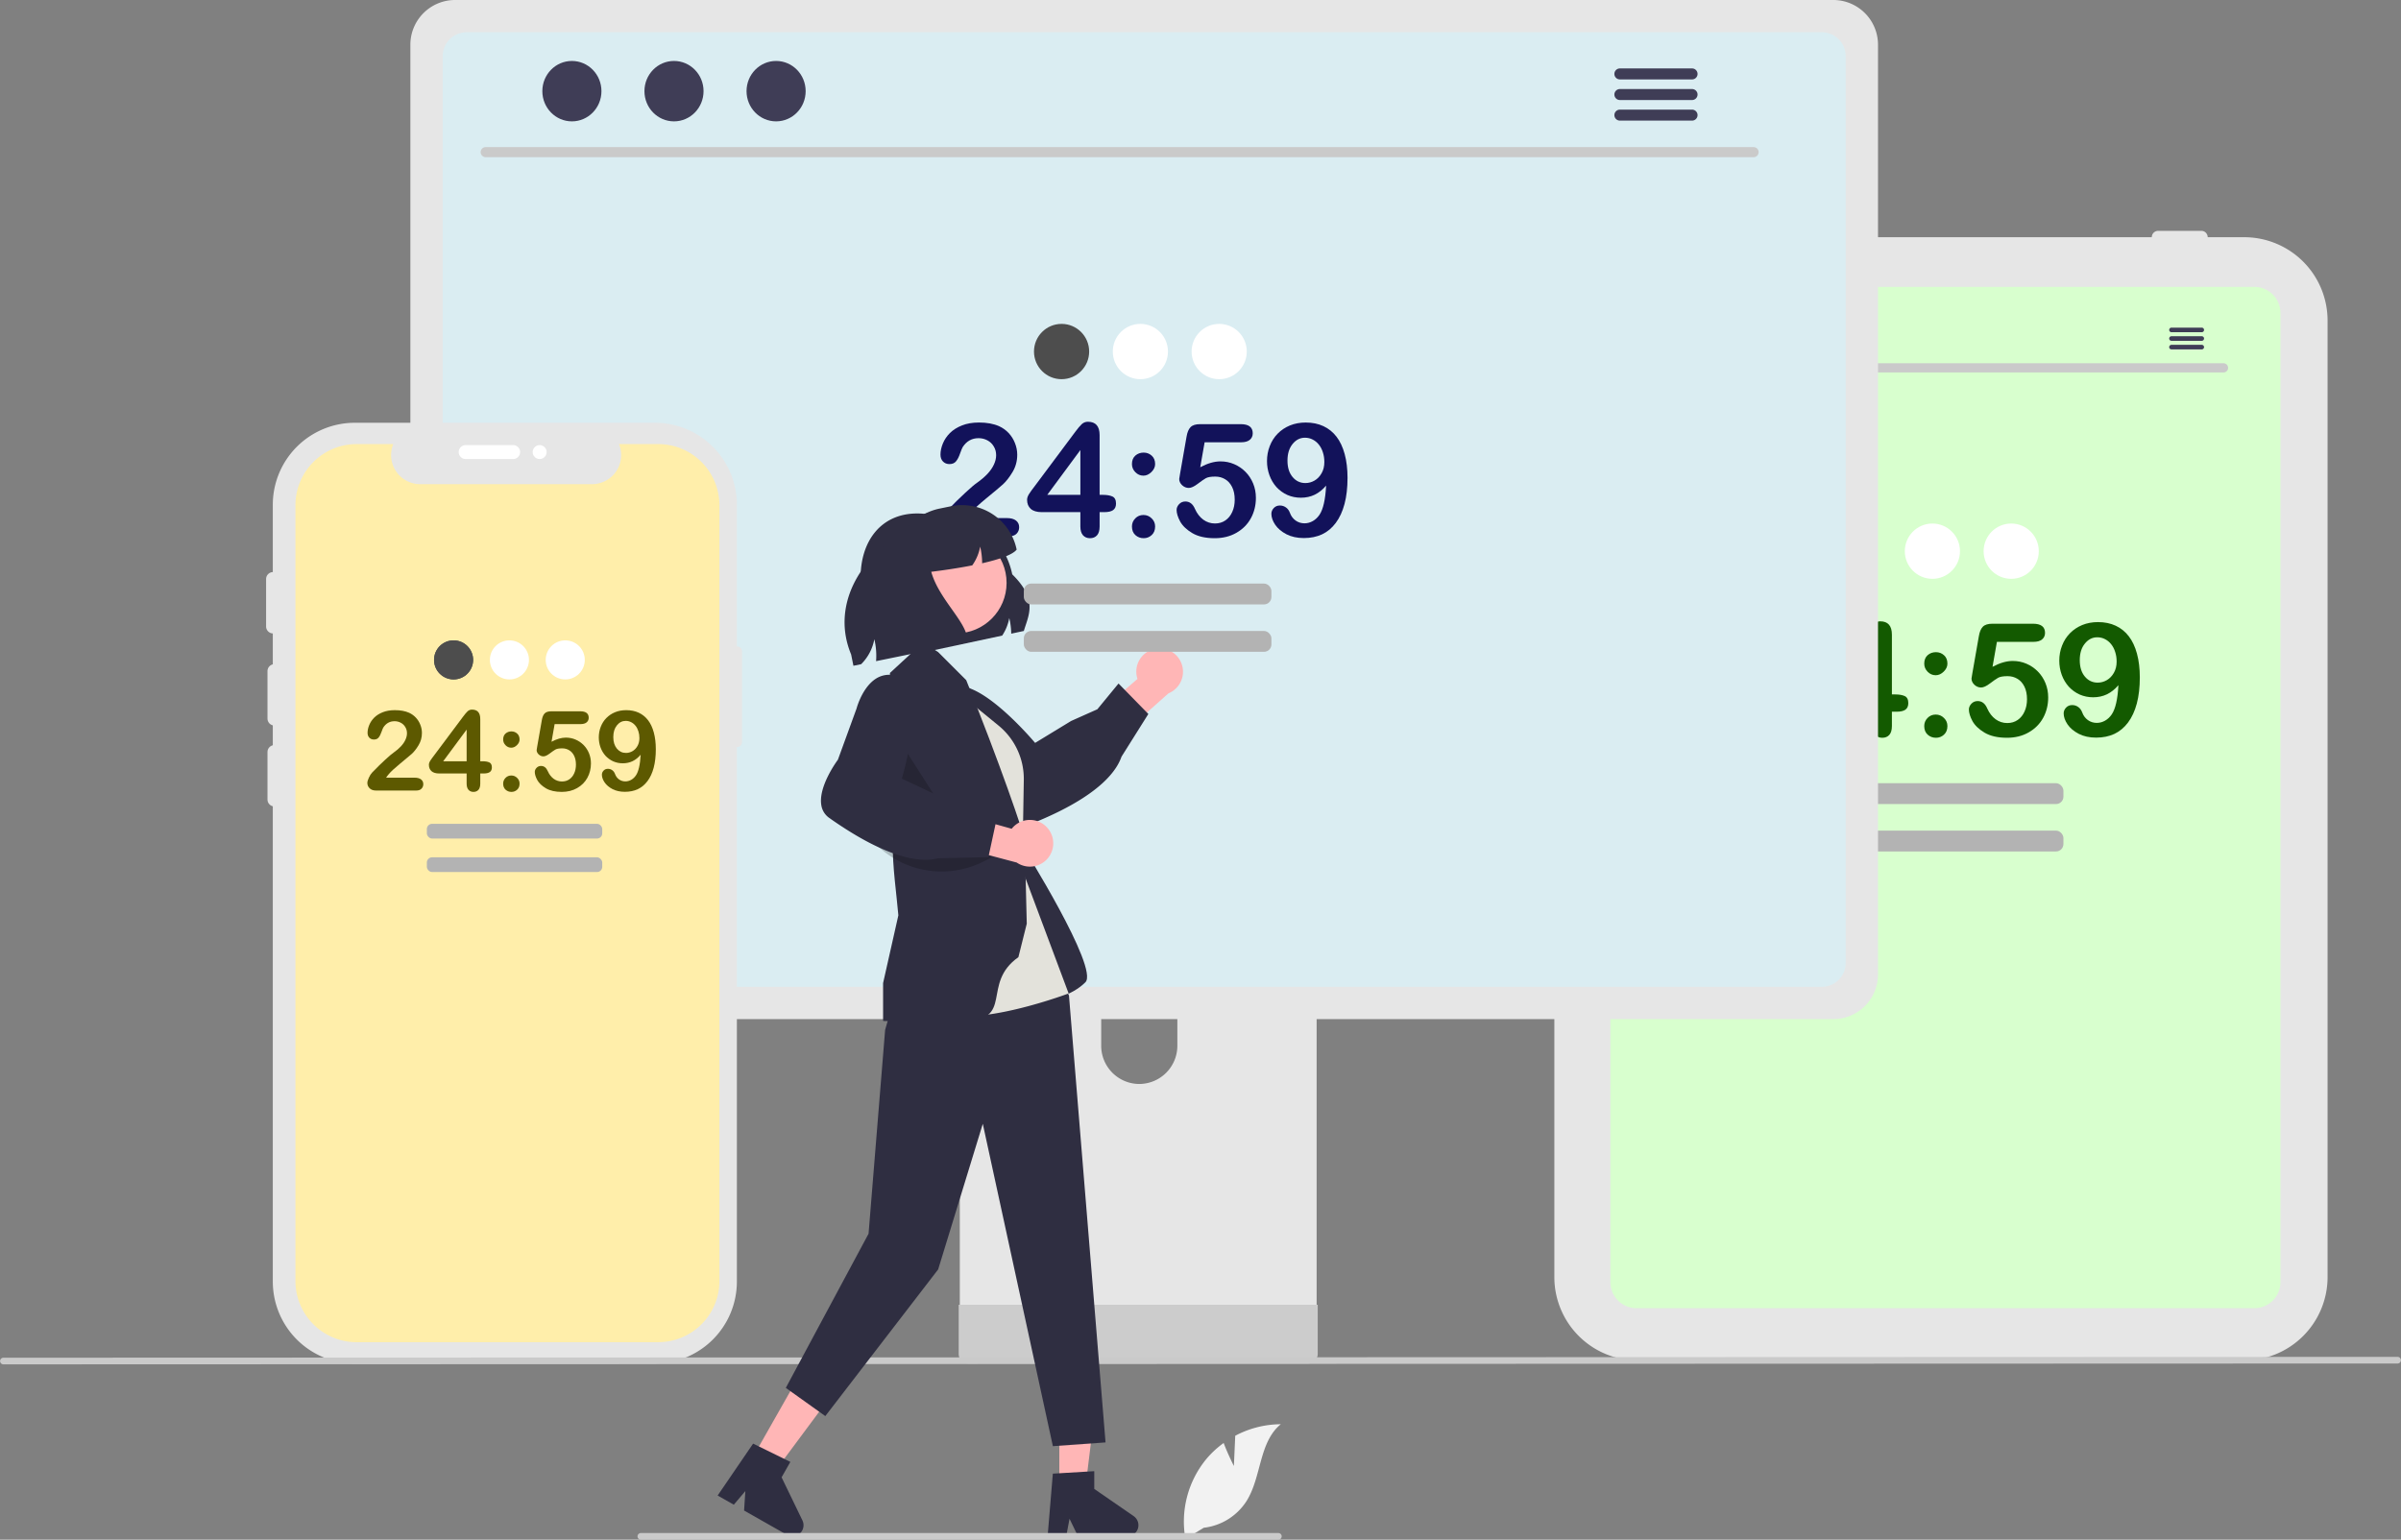<?xml version="1.0" encoding="UTF-8" standalone="no"?>
<svg
   data-name="Layer 1"
   width="860.131"
   height="551.741"
   viewBox="0 0 860.131 551.741"
   version="1.1"
   id="svg138"
   sodipodi:docname="any_device.svg"
   inkscape:version="1.1 (c68e22c387, 2021-05-23)"
   xmlns:inkscape="http://www.inkscape.org/namespaces/inkscape"
   xmlns:sodipodi="http://sodipodi.sourceforge.net/DTD/sodipodi-0.dtd"
   xmlns="http://www.w3.org/2000/svg"
   xmlns:svg="http://www.w3.org/2000/svg">
  <rect x="0" y="0" width="860.131" height="551.741" fill="#808080" stroke="none"/>
  <defs
     id="defs142" />
  <sodipodi:namedview
     id="namedview140"
     pagecolor="#ffffff"
     bordercolor="#666666"
     borderopacity="1.0"
     inkscape:pageshadow="2"
     inkscape:pageopacity="0.0"
     inkscape:pagecheckerboard="0"
     showgrid="false"
     inkscape:zoom="1.2300447"
     inkscape:cx="190.64348"
     inkscape:cy="212.5939"
     inkscape:window-width="2560"
     inkscape:window-height="1017"
     inkscape:window-x="1912"
     inkscape:window-y="-8"
     inkscape:window-maximized="1"
     inkscape:current-layer="svg138" />
  <ellipse
     style="fill:#4d4d4d;stroke-width:1.414"
     id="ellipse16997"
     cx="664.026"
     cy="197.517"
     rx="9.882"
     ry="9.908" />
  <path
     d="M973.935,661.629H756.586A29.859,29.859,0,0,1,726.761,631.804V288.961a29.859,29.859,0,0,1,29.826-29.826H973.935a29.859,29.859,0,0,1,29.826,29.826V631.804A29.859,29.859,0,0,1,973.935,661.629Z"
     transform="translate(-169.934 -174.129)"
     fill="#e6e6e6"
     id="path2" />
  <path
     d="M977.539,276.933H756.176a9.348,9.348,0,0,0-9.337,9.337V633.583a9.351,9.351,0,0,0,9.337,9.337H977.539a9.348,9.348,0,0,0,9.337-9.337V286.269A9.348,9.348,0,0,0,977.539,276.933Z"
     transform="translate(-169.934 -174.129)"
     fill="#fff"
     id="path4"
     style="fill:#d8ffce;fill-opacity:1" />
  <path
     d="M761.899,259.135a2.284,2.284,0,0,1,2.282-2.282h15.516a2.282,2.282,0,1,1,0,4.563H764.181A2.284,2.284,0,0,1,761.899,259.135Z"
     transform="translate(-169.934 -174.129)"
     fill="#e6e6e6"
     id="path6" />
  <path
     d="M787.454,259.135a2.284,2.284,0,0,1,2.282-2.282H805.251a2.282,2.282,0,1,1,0,4.563H789.736A2.284,2.284,0,0,1,787.454,259.135Z"
     transform="translate(-169.934 -174.129)"
     fill="#e6e6e6"
     id="path8" />
  <path
     d="M940.785,259.135a2.284,2.284,0,0,1,2.282-2.282h15.516a2.282,2.282,0,0,1,0,4.563H943.067A2.284,2.284,0,0,1,940.785,259.135Z"
     transform="translate(-169.934 -174.129)"
     fill="#e6e6e6"
     id="path10" />
  <path
     d="M966.474,307.596H767.241a1.649,1.649,0,0,1,0-3.298H966.474a1.649,1.649,0,0,1,0,3.298Z"
     transform="translate(-169.934 -174.129)"
     fill="#cacaca"
     id="path22" />
  <ellipse
     cx="607.937"
     cy="120.446"
     rx="4.846"
     ry="4.954"
     fill="#3f3d56"
     id="ellipse24" />
  <ellipse
     cx="624.678"
     cy="120.446"
     rx="4.846"
     ry="4.954"
     fill="#3f3d56"
     id="ellipse26" />
  <ellipse
     cx="641.42"
     cy="120.446"
     rx="4.846"
     ry="4.954"
     fill="#3f3d56"
     id="ellipse28" />
  <path
     d="M958.687,291.536H947.842a.821.821,0,0,0,0,1.642h10.845a.821.821,0,0,0,0-1.642Z"
     transform="translate(-169.934 -174.129)"
     fill="#3f3d56"
     id="path30" />
  <path
     d="M958.687,294.618H947.842a.821.821,0,0,0,0,1.642h10.845a.821.821,0,0,0,0-1.642Z"
     transform="translate(-169.934 -174.129)"
     fill="#3f3d56"
     id="path32" />
  <path
     d="M958.687,297.696H947.842a.821.821,0,0,0,0,1.642h10.845a.821.821,0,0,0,0-1.642Z"
     transform="translate(-169.934 -174.129)"
     fill="#3f3d56"
     id="path34" />
  <path
     d="M635.433,458.897h-115.51a6.163,6.163,0,0,0-6.154,6.17v182.472H641.602V465.067A6.166,6.166,0,0,0,635.433,458.897ZM578.066,562.575a13.704,13.704,0,0,1-13.64-13.64V527.889a13.64,13.64,0,0,1,27.28,0v21.047a13.704,13.704,0,0,1-13.64,13.64Z"
     transform="translate(-169.934 -174.129)"
     fill="#e6e6e6"
     id="path36" />
  <path
     d="M513.372,641.702V659.307a3.449,3.449,0,0,0,3.442,3.442h121.743a3.459,3.459,0,0,0,3.442-3.442v-17.605Z"
     transform="translate(-169.934 -174.129)"
     fill="#ccc"
     id="path38" />
  <g
     aria-label="24:59"
     transform="scale(0.999,1.001)"
     id="text16995"
     style="font-weight:bold;font-size:56.542px;line-height:1.25;font-family:'Arial Rounded MT Bold';-inkscape-font-specification:'Arial Rounded MT Bold,  Bold';fill:#135a00;stroke-width:1.414">
    <path
       d="m 630.751,256.912 h 14.412 q 2.153,0 3.285,0.883 1.132,0.883 1.132,2.402 0,1.353 -0.911,2.292 -0.883,0.939 -2.706,0.939 h -20.32 q -2.071,0 -3.23,-1.132 -1.16,-1.16 -1.16,-2.706 0,-0.994 0.745,-2.623 0.745,-1.657 1.629,-2.595 3.672,-3.81 6.626,-6.516 2.954,-2.733 4.224,-3.589 2.264,-1.601 3.755,-3.203 1.518,-1.629 2.292,-3.313 0.801,-1.712 0.801,-3.341 0,-1.767 -0.856,-3.147 -0.828,-1.408 -2.292,-2.181 -1.436,-0.773 -3.147,-0.773 -3.617,0 -5.687,3.175 -0.276,0.414 -0.939,2.264 -0.635,1.85 -1.463,2.844 -0.801,0.994 -2.374,0.994 -1.38,0 -2.292,-0.911 -0.911,-0.911 -0.911,-2.485 0,-1.905 0.856,-3.976 0.856,-2.071 2.54,-3.755 1.712,-1.684 4.307,-2.706 2.623,-1.049 6.129,-1.049 4.224,0 7.206,1.325 1.933,0.883 3.396,2.43 1.463,1.546 2.264,3.589 0.828,2.015 0.828,4.197 0,3.423 -1.712,6.24 -1.684,2.788 -3.451,4.39 -1.767,1.574 -5.936,4.97 -4.141,3.396 -5.687,5.273 -0.663,0.745 -1.353,1.795 z"
       id="path29710" />
    <path
       d="m 671.529,259.921 v -5.135 h -13.859 q -2.623,0 -3.948,-1.187 -1.298,-1.187 -1.298,-3.23 0,-0.525 0.193,-1.049 0.193,-0.552 0.58,-1.132 0.387,-0.607 0.801,-1.16 0.414,-0.552 1.022,-1.353 l 14.633,-19.574 q 1.436,-1.933 2.347,-2.788 0.939,-0.883 2.236,-0.883 4.196,0 4.196,4.804 v 21.369 h 1.187 q 2.126,0 3.396,0.58 1.298,0.58 1.298,2.54 0,1.601 -1.049,2.347 -1.049,0.718 -3.147,0.718 h -1.684 v 5.135 q 0,2.126 -0.939,3.175 -0.939,1.022 -2.512,1.022 -1.546,0 -2.512,-1.049 -0.939,-1.077 -0.939,-3.147 z m -11.872,-11.319 h 11.872 V 232.561 Z"
       id="path29712" />
    <path
       d="m 694.223,264.117 q -1.712,0 -2.954,-1.104 -1.242,-1.104 -1.242,-3.092 0,-1.684 1.187,-2.899 1.187,-1.215 2.927,-1.215 1.739,0 2.954,1.215 1.242,1.187 1.242,2.899 0,1.96 -1.242,3.092 -1.215,1.104 -2.871,1.104 z m -4.196,-26.532 q 0,-1.96 1.215,-3.037 1.242,-1.077 2.982,-1.077 1.684,0 2.899,1.104 1.215,1.077 1.215,3.009 0,1.546 -1.325,2.844 -1.325,1.298 -2.871,1.298 -1.684,0 -2.899,-1.242 -1.215,-1.242 -1.215,-2.899 z"
       id="path29714" />
    <path
       d="m 729.203,229.772 h -13.114 l -1.574,8.945 q 3.92,-2.098 7.233,-2.098 2.65,0 4.942,0.994 2.319,0.994 4.058,2.761 1.739,1.739 2.733,4.141 0.994,2.402 0.994,5.163 0,4.003 -1.795,7.289 -1.795,3.285 -5.19,5.218 -3.368,1.933 -7.786,1.933 -4.942,0 -8.034,-1.822 -3.065,-1.822 -4.362,-4.169 -1.27,-2.374 -1.27,-4.141 0,-1.077 0.883,-2.043 0.911,-0.966 2.264,-0.966 2.319,0 3.451,2.678 1.104,2.457 2.982,3.838 1.877,1.353 4.197,1.353 2.126,0 3.727,-1.104 1.601,-1.104 2.457,-3.037 0.883,-1.933 0.883,-4.39 0,-2.65 -0.939,-4.528 -0.939,-1.877 -2.512,-2.788 -1.574,-0.939 -3.506,-0.939 -2.374,0 -3.396,0.58 -1.022,0.58 -2.954,2.043 -1.905,1.436 -3.147,1.436 -1.353,0 -2.402,-0.966 -1.049,-0.994 -1.049,-2.236 0,-0.138 0.304,-1.877 l 2.319,-13.224 q 0.387,-2.374 1.436,-3.451 1.049,-1.077 3.423,-1.077 h 14.577 q 4.307,0 4.307,3.285 0,1.436 -1.049,2.319 -1.049,0.883 -3.092,0.883 z"
       id="path29716" />
    <path
       d="m 759.655,245.288 q -1.822,2.153 -4.086,3.258 -2.236,1.077 -4.97,1.077 -2.595,0 -4.859,-0.994 -2.236,-1.022 -3.893,-2.816 -1.629,-1.822 -2.512,-4.224 -0.883,-2.43 -0.883,-5.08 0,-2.844 0.994,-5.384 0.994,-2.568 2.844,-4.445 1.85,-1.877 4.39,-2.927 2.568,-1.049 5.66,-1.049 3.562,0 6.35,1.298 2.788,1.298 4.693,3.782 1.905,2.457 2.927,6.212 1.022,3.755 1.022,8.503 0,5.301 -1.077,9.359 -1.077,4.031 -3.147,6.792 -2.043,2.733 -4.914,4.086 -2.871,1.325 -6.516,1.325 -3.589,0 -6.24,-1.353 -2.65,-1.38 -4.031,-3.396 -1.38,-2.043 -1.38,-3.92 0,-1.16 0.856,-2.071 0.856,-0.911 2.181,-0.911 1.215,0 2.181,0.69 0.966,0.663 1.463,2.015 0.607,1.657 2.015,2.678 1.408,0.994 3.175,0.994 1.574,0 2.982,-0.801 1.408,-0.801 2.402,-2.264 1.988,-2.954 2.374,-10.436 z m -0.635,-8.448 q 0,-1.877 -0.525,-3.451 -0.497,-1.601 -1.436,-2.761 -0.911,-1.16 -2.209,-1.822 -1.27,-0.663 -2.788,-0.663 -2.623,0 -4.445,2.264 -1.822,2.236 -1.822,5.936 0,3.672 1.822,5.853 1.822,2.181 4.611,2.181 1.712,0 3.258,-0.883 1.574,-0.911 2.54,-2.623 0.994,-1.712 0.994,-4.031 z"
       id="path29718" />
  </g>
  <rect
     x="650.503"
     y="280.663"
     width="88.692"
     height="7.471"
     rx="2.644"
     fill="#e6e6e6"
     id="rect17003"
     style="fill:#b3b3b3;stroke-width:0.543" />
  <rect
     x="650.503"
     y="297.648"
     width="88.692"
     height="7.471"
     rx="2.644"
     fill="#e6e6e6"
     id="rect17005"
     style="fill:#b3b3b3;stroke-width:0.543" />
  <path
     d="M826.707,174.129H332.947a16.029,16.029,0,0,0-16.003,16.003v333.192a16.018,16.018,0,0,0,16.003,16.003H826.707a16.018,16.018,0,0,0,16.003-16.003V190.132A16.029,16.029,0,0,0,826.707,174.129Z"
     transform="translate(-169.934 -174.129)"
     fill="#e6e6e6"
     id="path40" />
  <path
     d="M822.585,185.688H337.072a8.577,8.577,0,0,0-8.558,8.576v324.933a8.573,8.573,0,0,0,8.558,8.558H822.585a8.573,8.573,0,0,0,8.558-8.558v-324.933A8.577,8.577,0,0,0,822.585,185.688Z"
     fill="#fff"
     id="path42"
     transform="translate(-169.934 -174.129)"
     style="fill:#daedf2;fill-opacity:1" />
  <path
     d="M798.18,230.457h-454.293a1.807,1.807,0,0,1,0-3.613h454.293a1.807,1.807,0,0,1,0,3.613Z"
     transform="translate(-169.934 -174.129)"
     fill="#cacaca"
     id="path46" />
  <ellipse
     cx="204.876"
     cy="32.666"
     rx="10.588"
     ry="10.823"
     fill="#3f3d56"
     id="ellipse48" />
  <ellipse
     cx="241.452"
     cy="32.666"
     rx="10.588"
     ry="10.823"
     fill="#3f3d56"
     id="ellipse50" />
  <ellipse
     cx="278.027"
     cy="32.666"
     rx="10.588"
     ry="10.823"
     fill="#3f3d56"
     id="ellipse52" />
  <path
     d="M776.158,198.655h-25.981a1.968,1.968,0,0,0,0,3.934h25.981a1.968,1.968,0,0,0,0-3.934Z"
     transform="translate(-169.934 -174.129)"
     fill="#3f3d56"
     id="path54" />
  <path
     d="M776.158,206.039h-25.981a1.968,1.968,0,0,0,0,3.934h25.981a1.968,1.968,0,0,0,0-3.934Z"
     transform="translate(-169.934 -174.129)"
     fill="#3f3d56"
     id="path56" />
  <path
     d="M776.158,213.414h-25.981a1.968,1.968,0,0,0,0,3.934h25.981a1.968,1.968,0,0,0,0-3.934Z"
     transform="translate(-169.934 -174.129)"
     fill="#3f3d56"
     id="path58" />
  <path
     d="M390.326,509.127a53.05,53.05,0,0,1-3.345,18.629H337.072a8.573,8.573,0,0,1-8.558-8.558V456.424a52.716,52.716,0,0,1,8.434-.676A53.375,53.375,0,0,1,390.326,509.127Z"
     transform="translate(-169.934 -174.129)"
     fill="#522b47"
     id="path66" />
  <path
     d="M433.911,405.741h0V354.998A29.369,29.369,0,0,0,404.542,325.629H297.035a29.369,29.369,0,0,0-29.369,29.369v278.382a29.369,29.369,0,0,0,29.369,29.369h107.507a29.369,29.369,0,0,0,29.369-29.369V441.861h0a1.852,1.852,0,0,0,1.852-1.852V407.594A1.852,1.852,0,0,0,433.911,405.741Z"
     transform="translate(-169.934 -174.129)"
     fill="#e6e6e6"
     id="path72" />
  <path
     d="M427.661,355.199v277.98a21.919,21.919,0,0,1-21.69,21.92,1.926,1.926,0,0,1-.24.01h-108.03a21.932,21.932,0,0,1-21.93-21.93v-277.98a21.932,21.932,0,0,1,21.93-21.93h13.11a10.427,10.427,0,0,0,9.65,14.36h61.59a10.435,10.435,0,0,0,9.64-14.36h14.04A21.932,21.932,0,0,1,427.661,355.199Z"
     transform="translate(-169.934 -174.129)"
     fill="#fff"
     id="path74"
     style="fill:#ffeeaa;fill-opacity:1" />
  <path
     d="M268.261,434.129a2.503,2.503,0,0,1-2.5-2.5v-17a2.5,2.5,0,0,1,5,0v17A2.503,2.503,0,0,1,268.261,434.129Z"
     transform="translate(-169.934 -174.129)"
     fill="#e6e6e6"
     id="path78" />
  <path
     d="M267.761,401.129a2.503,2.503,0,0,1-2.5-2.5v-17a2.5,2.5,0,0,1,5,0v17A2.503,2.503,0,0,1,267.761,401.129Z"
     transform="translate(-169.934 -174.129)"
     fill="#e6e6e6"
     id="path88" />
  <path
     d="M334.261,336.129a2.503,2.503,0,0,1,2.5-2.5h17a2.5,2.5,0,0,1,0,5h-17A2.503,2.503,0,0,1,334.261,336.129Z"
     transform="translate(-169.934 -174.129)"
     fill="#fff"
     id="path90" />
  <path
     d="M268.261,463.129a2.503,2.503,0,0,1-2.5-2.5v-17a2.5,2.5,0,0,1,5,0v17A2.503,2.503,0,0,1,268.261,463.129Z"
     transform="translate(-169.934 -174.129)"
     fill="#e6e6e6"
     id="path92" />
  <circle
     cx="193.326"
     cy="162"
     r="2.5"
     fill="#fff"
     id="circle94" />
  <path
     d="M1028.875,662.742l-857.75.307a1.191,1.191,0,0,1,0-2.381l857.75-.307a1.191,1.191,0,0,1,0,2.381Z"
     transform="translate(-169.934 -174.129)"
     fill="#cacaca"
     id="path96" />
  <path
     d="M536.708,400.236l-4.512.967a25.975,25.975,0,0,0-.701-5.602,16.821,16.821,0,0,1-2.54,6.294l-25.876,5.526-24.843-26.218c-.038-13.109,7.242-23.071,20.293-23.071.787,0,1.602.038,2.426.114a27.604,27.604,0,0,1,31.601,21.696C541.807,389.051,538.452,394.406,536.708,400.236Z"
     transform="translate(-169.934 -174.129)"
     fill="#2f2e41"
     id="path98" />
  <polygon
     points="379.495 532.711 388.881 532.711 393.347 496.506 379.493 496.507 379.495 532.711"
     fill="#ffb6b6"
     id="polygon100" />
  <path
     d="M547.102,702.21l14.838-.886v6.357l14.107,9.743a3.971,3.971,0,0,1-2.256,7.239H556.125l-3.045-6.288-1.189,6.288H545.231Z"
     transform="translate(-169.934 -174.129)"
     fill="#2f2e41"
     id="path102" />
  <polygon
     points="269.531 522.494 277.695 527.126 299.445 497.841 287.396 491.005 269.531 522.494"
     fill="#ffb6b6"
     id="polygon104" />
  <path
     d="M439.726,691.448l13.342,6.552-3.137,5.529,7.461,15.435a3.971,3.971,0,0,1-5.535,5.182l-15.364-8.717.455-6.972-4.137,4.882-5.793-3.287Z"
     transform="translate(-169.934 -174.129)"
     fill="#2f2e41"
     id="path106" />
  <path
     d="M584.124,406.578A8.313,8.313,0,0,0,577.424,417.422l-14.363,12.432,5.426,10.571,20.037-17.841a8.358,8.358,0,0,0-4.4-16.005Z"
     transform="translate(-169.934 -174.129)"
     fill="#ffb6b6"
     id="path108" />
  <path
     d="M569.66,449.329c-4.791,7.256-15.529,14.264-31.465,20.477a6.839,6.839,0,0,1-5.498-.18c-6.014-2.737-9.868-12.912-10.23-13.899l-11.648-15.713c-.207-.229-5.654-6.411-5.031-12.488a8.877,8.877,0,0,1,3.823-6.362c8.817-6.536,28.579,16.165,31.143,19.183l12.897-7.858,9.397-4.193,7.586-9.231L581.315,429.987l-9.607,15.283A18.418,18.418,0,0,1,569.66,449.329Z"
     transform="translate(-169.934 -174.129)"
     fill="#2f2e41"
     id="path110" />
  <path
     d="M536.162,477.169s27.598,43.961,22.598,48.961-12.781,6.313-12.781,6.313l-17.219-22.313Z"
     transform="translate(-169.934 -174.129)"
     fill="#2f2e41"
     id="path112" />
  <path
     d="M511.761,417.129l13.007,8.799a33.552,33.552,0,0,1,13.072,38.276l-3.662,11.13Z"
     transform="translate(-169.934 -174.129)"
     fill="#2f2e41"
     id="path114" />
  <polygon
     points="318.826 363 317.087 369.057 311.153 442.098 281.507 497.348 295.656 507.454 336.083 454.899 352.073 402.716 377.184 518.235 396.05 516.887 382.947 356.722 358.084 311.639 318.826 363"
     fill="#2f2e41"
     id="polygon116" />
  <path
     d="M509.548,419.342,527.652,434.137a24.655,24.655,0,0,1,8.184,12.603v0a24.655,24.655,0,0,1,.865,6.901l-.539,32.127,16.598,44.361s-45,17-51,2S509.548,419.342,509.548,419.342Z"
     transform="translate(-169.934 -174.129)"
     fill="#522b47"
     id="path118"
     style="fill:#e3e2db" />
  <path
     d="M514.963,539.916c-22.48,0-27.959.169-28.314.097l-.356-.072V526.42l5.467-24.291c-.639-7.541-2.136-17.485-2-26,.49-30.775-1.023-60.837-1.023-60.837l11.898-10.983L506.041,407.827l10.026,10.026c11.654,28.682,20.902,55.684,20.961,57.418l.733,29.858-3,12C521.189,526.71,533.589,539.916,514.963,539.916Z"
     transform="translate(-169.934 -174.129)"
     fill="#2f2e41"
     id="path120" />
  <polygon
     points="323.846 267.973 321.113 285.031 339.614 292.662 323.846 267.973"
     opacity="0.2"
     id="polygon122" />
  <circle
     cx="342.484"
     cy="208.867"
     r="18.114"
     fill="#ffb6b6"
     id="circle124" />
  <path
     d="M482.067,474.903l0,0a33.272,33.272,0,0,0,39.94,8.073l3.942-1.951Z"
     transform="translate(-169.934 -174.129)"
     opacity="0.2"
     id="path126" />
  <path
     d="M545.098,470.733a8.313,8.313,0,0,0-12.741.385l-18.289-5.134-5.831,10.353,25.929,6.888a8.358,8.358,0,0,0,10.931-12.492Z"
     transform="translate(-169.934 -174.129)"
     fill="#ffb6b6"
     id="path128" />
  <path
     d="M501.454,482.222c-8.695.001-20.461-5.097-34.427-14.972a6.839,6.839,0,0,1-2.88-4.687c-1.03-6.527,5.336-15.35,5.96-16.196L476.8,427.989c.077-.299,2.234-8.25,7.648-11.08a8.877,8.877,0,0,1,7.415-.316c10.313,3.756,2.26,32.756,1.155,36.559l13.664,6.431,8.677,5.531,11.883,1.243-3.226,14.931-18.047.406A18.418,18.418,0,0,1,501.454,482.222Z"
     transform="translate(-169.934 -174.129)"
     fill="#2f2e41"
     id="path130" />
  <g
     aria-label="24:59"
     transform="scale(0.999,1.001)"
     id="text14607"
     style="font-weight:bold;font-size:56.542px;line-height:1.25;font-family:'Arial Rounded MT Bold';-inkscape-font-specification:'Arial Rounded MT Bold,  Bold';fill:#12125a;stroke-width:1.414">
    <path
       d="m 346.638,185.466 h 14.412 q 2.153,0 3.285,0.883 1.132,0.883 1.132,2.402 0,1.353 -0.911,2.292 -0.883,0.939 -2.706,0.939 h -20.32 q -2.071,0 -3.23,-1.132 -1.16,-1.16 -1.16,-2.706 0,-0.994 0.745,-2.623 0.745,-1.657 1.629,-2.595 3.672,-3.81 6.626,-6.516 2.954,-2.733 4.224,-3.589 2.264,-1.601 3.755,-3.203 1.518,-1.629 2.292,-3.313 0.801,-1.712 0.801,-3.341 0,-1.767 -0.856,-3.147 -0.828,-1.408 -2.292,-2.181 -1.436,-0.773 -3.147,-0.773 -3.617,0 -5.687,3.175 -0.276,0.414 -0.939,2.264 -0.635,1.85 -1.463,2.844 -0.801,0.994 -2.374,0.994 -1.38,0 -2.292,-0.911 -0.911,-0.911 -0.911,-2.485 0,-1.905 0.856,-3.976 0.856,-2.071 2.54,-3.755 1.712,-1.684 4.307,-2.706 2.623,-1.049 6.129,-1.049 4.224,0 7.206,1.325 1.933,0.883 3.396,2.43 1.463,1.546 2.264,3.589 0.828,2.015 0.828,4.197 0,3.423 -1.712,6.24 -1.684,2.788 -3.451,4.39 -1.767,1.574 -5.936,4.97 -4.141,3.396 -5.687,5.273 -0.663,0.745 -1.353,1.795 z"
       id="path29699" />
    <path
       d="m 387.416,188.475 v -5.135 H 373.556 q -2.623,0 -3.948,-1.187 -1.298,-1.187 -1.298,-3.23 0,-0.525 0.193,-1.049 0.193,-0.552 0.58,-1.132 0.387,-0.607 0.801,-1.16 0.414,-0.552 1.022,-1.353 l 14.633,-19.574 q 1.436,-1.933 2.347,-2.788 0.939,-0.883 2.236,-0.883 4.197,0 4.197,4.804 v 21.369 h 1.187 q 2.126,0 3.396,0.58 1.298,0.58 1.298,2.54 0,1.601 -1.049,2.347 -1.049,0.718 -3.147,0.718 h -1.684 v 5.135 q 0,2.126 -0.939,3.175 -0.939,1.022 -2.512,1.022 -1.546,0 -2.512,-1.049 -0.939,-1.077 -0.939,-3.147 z m -11.872,-11.319 h 11.872 v -16.041 z"
       id="path29701" />
    <path
       d="m 410.11,192.672 q -1.712,0 -2.954,-1.104 -1.242,-1.104 -1.242,-3.092 0,-1.684 1.187,-2.899 1.187,-1.215 2.927,-1.215 1.739,0 2.954,1.215 1.242,1.187 1.242,2.899 0,1.96 -1.242,3.092 -1.215,1.104 -2.871,1.104 z m -4.197,-26.532 q 0,-1.96 1.215,-3.037 1.242,-1.077 2.982,-1.077 1.684,0 2.899,1.104 1.215,1.077 1.215,3.009 0,1.546 -1.325,2.844 -1.325,1.298 -2.871,1.298 -1.684,0 -2.899,-1.242 -1.215,-1.242 -1.215,-2.899 z"
       id="path29703" />
    <path
       d="m 445.09,158.327 h -13.114 l -1.574,8.945 q 3.92,-2.098 7.233,-2.098 2.65,0 4.942,0.994 2.319,0.994 4.058,2.761 1.739,1.739 2.733,4.141 0.994,2.402 0.994,5.163 0,4.003 -1.795,7.289 -1.795,3.285 -5.19,5.218 -3.368,1.933 -7.786,1.933 -4.942,0 -8.034,-1.822 -3.065,-1.822 -4.362,-4.169 -1.27,-2.374 -1.27,-4.141 0,-1.077 0.883,-2.043 0.911,-0.966 2.264,-0.966 2.319,0 3.451,2.678 1.104,2.457 2.982,3.838 1.877,1.353 4.196,1.353 2.126,0 3.727,-1.104 1.601,-1.104 2.457,-3.037 0.883,-1.933 0.883,-4.39 0,-2.65 -0.939,-4.528 -0.939,-1.877 -2.512,-2.788 -1.574,-0.939 -3.506,-0.939 -2.374,0 -3.396,0.58 -1.022,0.58 -2.954,2.043 -1.905,1.436 -3.147,1.436 -1.353,0 -2.402,-0.966 -1.049,-0.994 -1.049,-2.236 0,-0.138 0.304,-1.877 l 2.319,-13.225 q 0.387,-2.374 1.436,-3.451 1.049,-1.077 3.423,-1.077 h 14.577 q 4.307,0 4.307,3.285 0,1.436 -1.049,2.319 -1.049,0.883 -3.092,0.883 z"
       id="path29705" />
    <path
       d="m 475.542,173.843 q -1.822,2.153 -4.086,3.258 -2.236,1.077 -4.97,1.077 -2.595,0 -4.859,-0.994 -2.236,-1.022 -3.893,-2.816 -1.629,-1.822 -2.512,-4.224 -0.883,-2.43 -0.883,-5.08 0,-2.844 0.994,-5.384 0.994,-2.568 2.844,-4.445 1.85,-1.877 4.39,-2.926 2.568,-1.049 5.66,-1.049 3.562,0 6.35,1.298 2.788,1.298 4.693,3.782 1.905,2.457 2.927,6.212 1.022,3.755 1.022,8.503 0,5.301 -1.077,9.359 -1.077,4.031 -3.147,6.792 -2.043,2.733 -4.914,4.086 -2.871,1.325 -6.516,1.325 -3.589,0 -6.24,-1.353 -2.65,-1.38 -4.031,-3.396 -1.38,-2.043 -1.38,-3.92 0,-1.16 0.856,-2.071 0.856,-0.911 2.181,-0.911 1.215,0 2.181,0.69 0.966,0.663 1.463,2.015 0.607,1.657 2.015,2.678 1.408,0.994 3.175,0.994 1.574,0 2.982,-0.801 1.408,-0.801 2.402,-2.264 1.988,-2.954 2.374,-10.436 z m -0.635,-8.448 q 0,-1.877 -0.525,-3.451 -0.497,-1.601 -1.436,-2.761 -0.911,-1.16 -2.209,-1.822 -1.27,-0.663 -2.788,-0.663 -2.623,0 -4.445,2.264 -1.822,2.236 -1.822,5.936 0,3.672 1.822,5.853 1.822,2.181 4.611,2.181 1.712,0 3.258,-0.883 1.574,-0.911 2.54,-2.623 0.994,-1.712 0.994,-4.031 z"
       id="path29707" />
  </g>
  <path
     d="M534.139,371.08c-1.45,1.886-6.445,3.554-12.379,4.9.009-.123.009-.246.009-.37a25.974,25.974,0,0,0-.701-5.602,16.821,16.821,0,0,1-2.54,6.294c-.095.142-.19.284-.294.427-5.09,1.005-10.474,1.782-14.692,2.303,2.9,10.445,14.019,19.014,12.815,25.365l-32.578,6.654a25.539,25.539,0,0,0-.626-7.867,16.934,16.934,0,0,1-4.72,8.957l-2.768.569-.825-4.066c-7.147-17.166,2.815-34.739,19.137-43.829a19.84,19.84,0,0,1,12.569-8.436l4.066-.834A19.934,19.934,0,0,1,534.139,371.08Z"
     transform="translate(-169.934 -174.129)"
     fill="#2f2e41"
     id="path132" />
  <path
     d="M611.961,699.466l.482-10.832a34.983,34.983,0,0,1,16.317-4.131c-7.837,6.407-6.858,18.758-12.171,27.375a21.043,21.043,0,0,1-15.431,9.724l-6.558,4.015a35.261,35.261,0,0,1,7.432-28.573,34.06,34.06,0,0,1,6.26-5.816C609.863,695.37,611.961,699.466,611.961,699.466Z"
     transform="translate(-169.934 -174.129)"
     fill="#f2f2f2"
     id="path134" />
  <path
     d="M627.861,725.871H399.479a1.191,1.191,0,0,1,0-2.381H627.861a1.191,1.191,0,1,1,0,2.381Z"
     transform="translate(-169.934 -174.129)"
     fill="#cacaca"
     id="path136" />
  <g
     aria-label="24:59"
     id="text3248"
     style="font-weight:bold;font-size:40px;line-height:1.25;font-family:'Arial Rounded MT Bold';-inkscape-font-specification:'Arial Rounded MT Bold,  Bold';fill:#5d5900">
    <path
       d="m 138.319,278.681 h 10.195 q 1.523,0 2.324,0.625 0.801,0.625 0.801,1.699 0,0.957 -0.645,1.621 -0.625,0.664 -1.914,0.664 h -14.375 q -1.465,0 -2.285,-0.801 -0.82,-0.82 -0.82,-1.914 0,-0.703 0.527,-1.855 0.527,-1.172 1.152,-1.836 2.598,-2.695 4.688,-4.609 2.09,-1.934 2.988,-2.539 1.602,-1.133 2.656,-2.266 1.074,-1.152 1.621,-2.344 0.566,-1.211 0.566,-2.363 0,-1.25 -0.605,-2.227 -0.586,-0.996 -1.621,-1.543 -1.016,-0.547 -2.227,-0.547 -2.559,0 -4.023,2.246 -0.195,0.293 -0.664,1.602 -0.449,1.309 -1.035,2.012 -0.566,0.703 -1.68,0.703 -0.977,0 -1.621,-0.645 -0.645,-0.645 -0.645,-1.758 0,-1.348 0.605,-2.812 0.605,-1.465 1.797,-2.656 1.211,-1.191 3.047,-1.914 1.855,-0.742 4.336,-0.742 2.988,0 5.098,0.938 1.367,0.625 2.402,1.719 1.035,1.094 1.602,2.539 0.586,1.426 0.586,2.969 0,2.422 -1.211,4.414 -1.191,1.973 -2.441,3.105 -1.25,1.113 -4.199,3.516 -2.93,2.402 -4.023,3.73 -0.469,0.527 -0.957,1.27 z"
       id="path29688" />
    <path
       d="m 167.167,280.81 v -3.633 h -9.805 q -1.855,0 -2.793,-0.84 -0.918,-0.84 -0.918,-2.285 0,-0.371 0.137,-0.742 0.137,-0.391 0.41,-0.801 0.273,-0.43 0.566,-0.82 0.293,-0.391 0.723,-0.957 l 10.352,-13.848 q 1.016,-1.367 1.66,-1.973 0.664,-0.625 1.582,-0.625 2.969,0 2.969,3.398 v 15.117 h 0.84 q 1.504,0 2.402,0.41 0.918,0.41 0.918,1.797 0,1.133 -0.742,1.66 -0.742,0.508 -2.227,0.508 h -1.191 v 3.633 q 0,1.504 -0.664,2.246 -0.664,0.723 -1.777,0.723 -1.094,0 -1.777,-0.742 -0.664,-0.762 -0.664,-2.227 z m -8.398,-8.008 h 8.398 v -11.348 z"
       id="path29690" />
    <path
       d="m 183.222,283.779 q -1.211,0 -2.09,-0.781 -0.879,-0.781 -0.879,-2.188 0,-1.191 0.84,-2.051 0.84,-0.859 2.07,-0.859 1.23,0 2.09,0.859 0.879,0.84 0.879,2.051 0,1.387 -0.879,2.188 -0.859,0.781 -2.031,0.781 z m -2.969,-18.77 q 0,-1.387 0.859,-2.148 0.879,-0.762 2.109,-0.762 1.191,0 2.051,0.781 0.859,0.762 0.859,2.129 0,1.094 -0.938,2.012 -0.938,0.918 -2.031,0.918 -1.191,0 -2.051,-0.879 -0.859,-0.879 -0.859,-2.051 z"
       id="path29692" />
    <path
       d="m 207.968,259.482 h -9.277 l -1.113,6.328 q 2.773,-1.484 5.117,-1.484 1.875,0 3.496,0.703 1.641,0.703 2.871,1.953 1.23,1.23 1.934,2.93 0.703,1.699 0.703,3.652 0,2.832 -1.27,5.156 -1.27,2.324 -3.672,3.691 -2.383,1.367 -5.508,1.367 -3.496,0 -5.684,-1.289 -2.168,-1.289 -3.086,-2.949 -0.898,-1.68 -0.898,-2.93 0,-0.762 0.625,-1.445 0.645,-0.684 1.602,-0.684 1.641,0 2.441,1.895 0.781,1.738 2.109,2.715 1.328,0.957 2.969,0.957 1.504,0 2.637,-0.781 1.133,-0.781 1.738,-2.148 0.625,-1.367 0.625,-3.105 0,-1.875 -0.664,-3.203 -0.664,-1.328 -1.777,-1.973 -1.113,-0.664 -2.48,-0.664 -1.68,0 -2.402,0.41 -0.723,0.41 -2.09,1.445 -1.348,1.016 -2.227,1.016 -0.957,0 -1.699,-0.684 -0.742,-0.703 -0.742,-1.582 0,-0.098 0.215,-1.328 l 1.641,-9.355 q 0.273,-1.68 1.016,-2.441 0.742,-0.762 2.422,-0.762 h 10.312 q 3.047,0 3.047,2.324 0,1.016 -0.742,1.641 -0.742,0.625 -2.188,0.625 z"
       id="path29694" />
    <path
       d="m 229.511,270.459 q -1.289,1.523 -2.891,2.305 -1.582,0.762 -3.516,0.762 -1.836,0 -3.438,-0.703 -1.582,-0.723 -2.754,-1.992 -1.152,-1.289 -1.777,-2.988 -0.625,-1.719 -0.625,-3.594 0,-2.012 0.703,-3.809 0.703,-1.816 2.012,-3.145 1.309,-1.328 3.105,-2.07 1.816,-0.742 4.004,-0.742 2.52,0 4.492,0.918 1.973,0.918 3.32,2.676 1.348,1.738 2.07,4.395 0.723,2.656 0.723,6.016 0,3.75 -0.762,6.621 -0.762,2.852 -2.227,4.805 -1.445,1.934 -3.477,2.891 -2.031,0.938 -4.609,0.938 -2.539,0 -4.414,-0.957 -1.875,-0.977 -2.852,-2.402 -0.977,-1.445 -0.977,-2.773 0,-0.82 0.605,-1.465 0.605,-0.645 1.543,-0.645 0.859,0 1.543,0.488 0.684,0.469 1.035,1.426 0.43,1.172 1.426,1.895 0.996,0.703 2.246,0.703 1.113,0 2.109,-0.566 0.996,-0.566 1.699,-1.602 1.406,-2.09 1.68,-7.383 z m -0.449,-5.977 q 0,-1.328 -0.371,-2.441 -0.352,-1.133 -1.016,-1.953 -0.645,-0.82 -1.562,-1.289 -0.898,-0.469 -1.973,-0.469 -1.855,0 -3.145,1.602 -1.289,1.582 -1.289,4.199 0,2.598 1.289,4.141 1.289,1.543 3.262,1.543 1.211,0 2.305,-0.625 1.113,-0.645 1.797,-1.855 0.703,-1.211 0.703,-2.852 z"
       id="path29696" />
  </g>
  <circle
     style="fill:#4d4d4d"
     id="circle12148"
     cx="162.494"
     cy="236.475"
     r="7" />
  <circle
     style="fill:#4d4d4d"
     id="circle12508"
     cx="162.494"
     cy="236.475"
     r="7" />
  <circle
     style="fill:#ffffff"
     id="circle12534"
     cx="182.494"
     cy="236.475"
     r="7" />
  <circle
     style="fill:#ffffff"
     id="circle12682"
     cx="202.494"
     cy="236.475"
     r="7" />
  <rect
     x="152.915"
     y="295.216"
     width="62.829"
     height="5.278"
     rx="1.873"
     fill="#e6e6e6"
     id="rect12868"
     style="stroke-width:0.384;fill:#b3b3b3" />
  <rect
     x="152.915"
     y="307.216"
     width="62.829"
     height="5.278"
     rx="1.873"
     fill="#e6e6e6"
     id="rect12870"
     style="stroke-width:0.384;fill:#b3b3b3" />
  <ellipse
     style="fill:#4d4d4d;stroke-width:1.414"
     id="circle14609"
     cx="380.296"
     cy="125.975"
     rx="9.882"
     ry="9.908" />
  <ellipse
     style="fill:#ffffff;stroke-width:1.414"
     id="circle14611"
     cx="408.529"
     cy="125.975"
     rx="9.882"
     ry="9.908" />
  <ellipse
     style="fill:#ffffff;stroke-width:1.414"
     id="circle14613"
     cx="436.762"
     cy="125.975"
     rx="9.882"
     ry="9.908" />
  <rect
     x="366.773"
     y="209.121"
     width="88.692"
     height="7.471"
     rx="2.644"
     fill="#e6e6e6"
     id="rect14615"
     style="fill:#b3b3b3;stroke-width:0.543" />
  <rect
     x="366.773"
     y="226.106"
     width="88.692"
     height="7.471"
     rx="2.644"
     fill="#e6e6e6"
     id="rect14617"
     style="fill:#b3b3b3;stroke-width:0.543" />
  <ellipse
     style="fill:#ffffff;stroke-width:1.414"
     id="ellipse16999"
     cx="692.259"
     cy="197.517"
     rx="9.882"
     ry="9.908" />
  <ellipse
     style="fill:#ffffff;stroke-width:1.414"
     id="ellipse17001"
     cx="720.492"
     cy="197.517"
     rx="9.882"
     ry="9.908" />
</svg>

